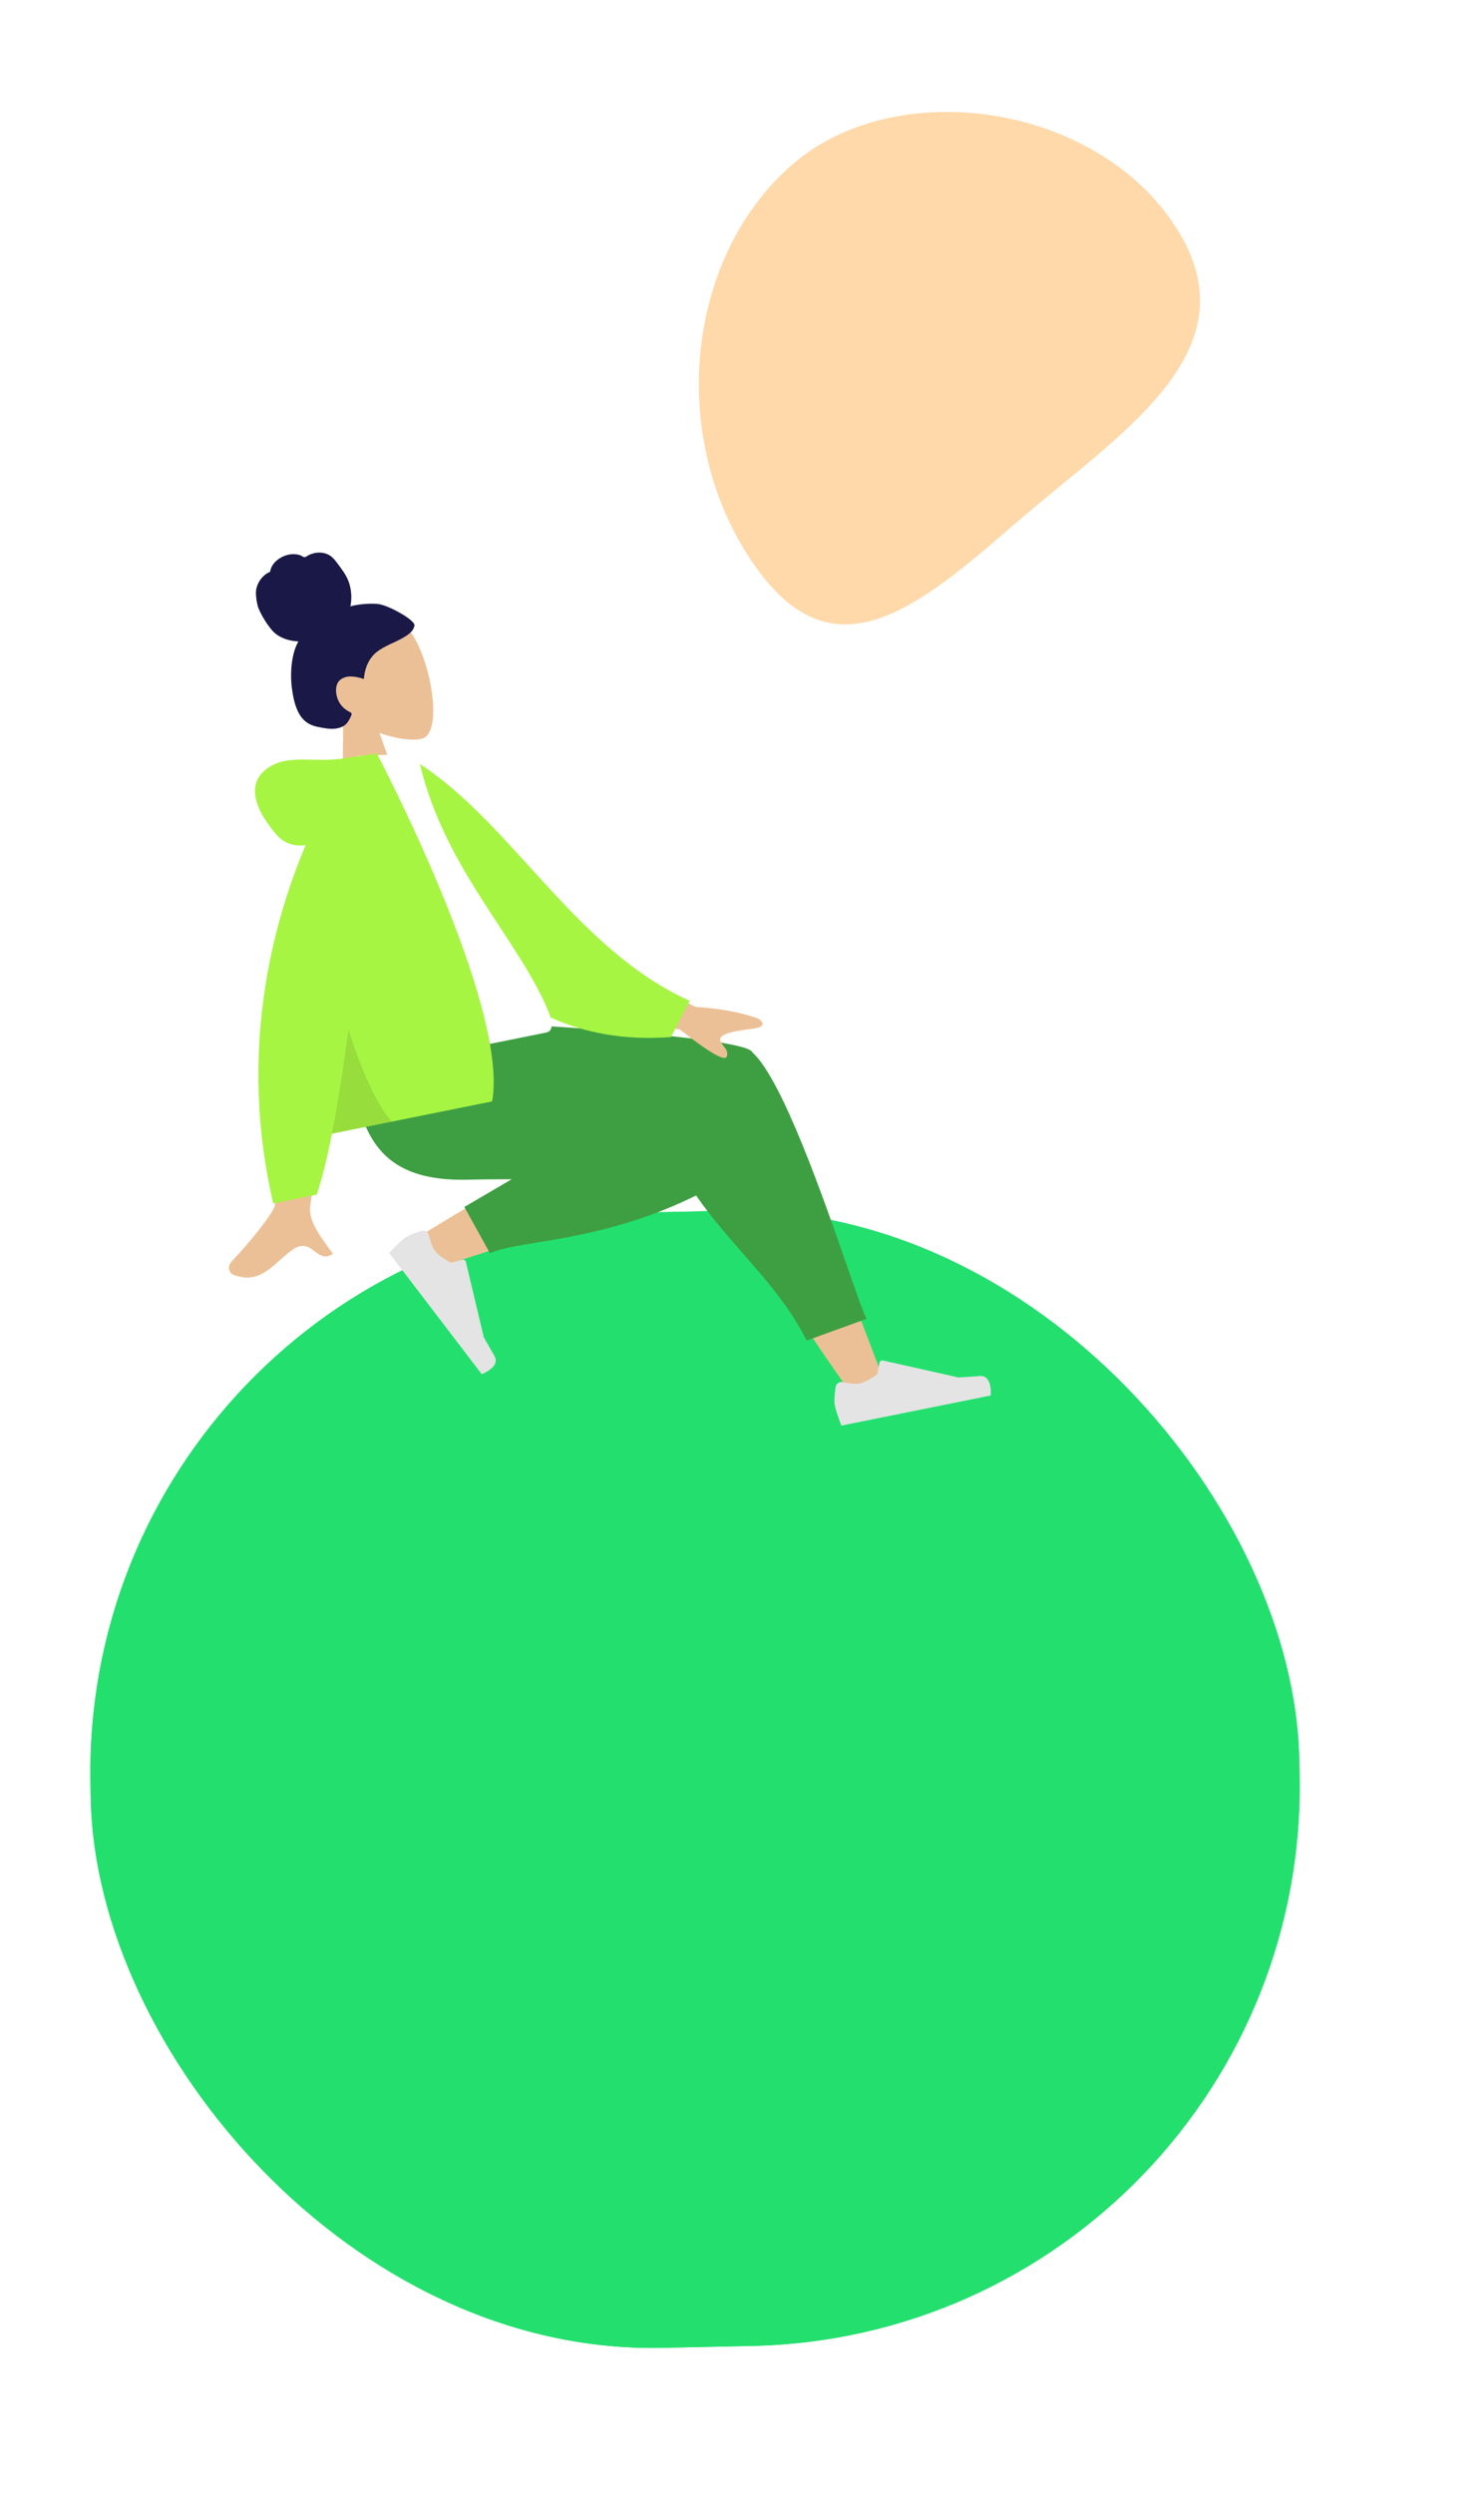 <svg width="509" height="855" viewBox="0 0 509 855" fill="none" xmlns="http://www.w3.org/2000/svg">
<g filter="url(#filter0_d)">
<rect x="27" y="388.722" width="414.682" height="389.222" rx="192" transform="rotate(-1.205 27 388.722)" fill="#23E06E"/>
<rect x="29.042" y="390.679" width="410.682" height="385.222" rx="190" transform="rotate(-1.205 29.042 390.679)" stroke="#23E06E" stroke-width="4"/>
</g>
<path fill-rule="evenodd" clip-rule="evenodd" d="M130.168 251.235C136.766 253.598 142.891 254.148 145.463 252.901C151.913 249.775 147.52 224.743 140.277 215.985C133.035 207.227 105.111 208.401 107.667 228.129C108.554 234.977 112.601 240.431 117.778 244.505L117.326 281.024L139.128 276.631L130.168 251.235Z" fill="#ECC096"/>
<path fill-rule="evenodd" clip-rule="evenodd" d="M129.511 207.027C126.349 206.718 121.962 207.281 120.185 207.856C120.72 205.166 120.573 202.319 119.696 199.695C118.844 197.145 117.227 195.154 115.677 193.038C114.963 192.063 114.183 191.107 113.176 190.453C112.15 189.788 110.954 189.453 109.763 189.418C108.545 189.383 107.332 189.651 106.216 190.131C105.722 190.343 105.307 190.672 104.827 190.905C104.337 191.144 104.02 190.87 103.578 190.62C102.514 190.017 101.108 189.897 99.933 189.989C98.616 190.092 97.321 190.555 96.18 191.226C95.069 191.878 94.057 192.778 93.39 193.926C93.093 194.437 92.844 195.001 92.727 195.592C92.679 195.834 92.69 195.97 92.484 196.096C92.293 196.214 92.052 196.265 91.854 196.38C89.936 197.492 88.497 199.438 87.95 201.675C87.632 202.979 87.79 205.132 88.336 207.47C88.883 209.807 92.242 215.518 94.679 217.357C96.854 218.998 99.724 219.792 102.354 219.863C101.07 222.108 100.44 224.717 100.108 227.308C99.746 230.122 99.746 232.971 100.104 235.802C100.444 238.491 100.991 241.297 102.135 243.766C103.204 246.074 104.847 247.814 107.175 248.658C108.241 249.045 109.351 249.273 110.459 249.463C111.551 249.651 112.643 249.826 113.749 249.832C115.84 249.843 118.14 249.305 119.364 247.394C119.806 246.705 120.273 245.857 120.538 245.07C120.633 244.788 120.688 244.604 120.46 244.392C120.188 244.139 119.797 243.981 119.477 243.804C117.651 242.795 116.33 241.224 115.664 239.174C114.988 237.095 115.006 234.231 116.887 232.885C119.21 231.224 122.288 231.974 124.805 232.744C125.083 229.142 126.445 225.676 129.236 223.487C132.323 221.066 136.224 220.069 139.456 217.875C140.298 217.303 141.146 216.675 141.665 215.751C141.882 215.365 142.128 214.871 142.153 214.413C142.186 213.811 141.721 213.406 141.346 213.017C139.36 210.958 132.673 207.335 129.511 207.027Z" fill="#191847"/>
<path fill-rule="evenodd" clip-rule="evenodd" d="M257.333 423.634C263.098 434.796 276.039 455.547 292.872 478.981L303.282 473.523C281.653 416.153 265.687 378.503 258.665 367.48C254.026 360.196 231.156 365.768 237.01 381.124C239.465 387.564 247.462 404.521 257.333 423.634ZM203.407 390.779C186.124 398.153 151.39 418.907 141.562 425.283C135.386 429.29 141.527 437.422 147.093 435.481C148.036 435.152 151.389 434.076 156.392 432.472C172.461 427.319 205.554 416.707 230.487 407.834C243.615 403.163 231.235 379.284 217.737 384.795C213.196 386.649 208.373 388.66 203.407 390.779Z" fill="#ECC096"/>
<path fill-rule="evenodd" clip-rule="evenodd" d="M258.024 360.643C254.966 354.993 166.834 350.509 166.834 350.509L159.965 351.893L161.256 358.299L224.948 376.085C225.062 377.05 225.312 378.044 225.711 379.065C229.69 400.963 242.303 415.379 254.791 429.653C262.958 438.987 271.071 448.259 276.68 459.523L297.264 452.079C296.327 450.621 293.912 443.684 290.61 434.2C282.285 410.286 268.32 370.176 258.192 360.86C258.156 360.828 258.12 360.796 258.084 360.764C258.065 360.723 258.045 360.683 258.024 360.643Z" fill="#3E9F42"/>
<path fill-rule="evenodd" clip-rule="evenodd" d="M175.505 404.233C170.007 404.239 164.949 404.275 160.637 404.383C132.785 405.082 122.037 392.252 120.34 359.877L169.904 349.89C178.47 350.586 224.105 359.765 247.829 364.758C263.53 368.063 263.491 391.389 256.483 398.869C256.511 399.236 256.413 399.508 256.172 399.67C227.742 418.788 201.094 423.159 183.981 425.965C176.814 427.141 171.32 428.042 168.068 429.637L159.265 413.737L175.505 404.233Z" fill="#3E9F42"/>
<path fill-rule="evenodd" clip-rule="evenodd" d="M147.09 423.415C146.809 422.278 145.658 421.555 144.543 421.909C142.661 422.506 140.006 423.455 138.79 424.386C136.798 425.909 133.485 429.495 133.485 429.495C135.252 431.807 165.231 471.052 165.231 471.052C165.231 471.052 171.819 468.579 169.58 464.763C167.341 460.947 165.921 458.375 165.921 458.375L159.786 432.553C159.656 432.005 159.099 431.672 158.555 431.818L154.67 432.858C154.67 432.858 150.696 430.779 149.153 428.759C148.24 427.565 147.524 425.172 147.09 423.415Z" fill="#E4E4E4"/>
<path fill-rule="evenodd" clip-rule="evenodd" d="M289.083 473.779C287.938 473.533 286.782 474.251 286.611 475.41C286.324 477.364 286.013 480.168 286.316 481.67C286.811 484.129 288.58 488.681 288.58 488.681C291.431 488.107 339.816 478.357 339.816 478.357C339.816 478.357 340.482 471.348 336.073 471.688C331.664 472.028 328.732 472.177 328.732 472.177L302.852 466.368C302.302 466.245 301.759 466.6 301.651 467.153L300.883 471.103C300.883 471.103 297.275 473.766 294.784 474.268C293.313 474.564 290.851 474.16 289.083 473.779Z" fill="#E4E4E4"/>
<path fill-rule="evenodd" clip-rule="evenodd" d="M238.653 345.152L205.386 329.697L202.173 346.833L233.267 352.959C243.305 360.863 248.644 363.925 249.285 362.146C249.825 360.645 248.94 359.521 248.125 358.486C247.489 357.679 246.896 356.926 247.053 356.091C247.41 354.184 252.899 353.272 258.145 352.628C263.391 351.985 261.422 349.988 259.947 349.103C254.038 347.007 246.94 345.69 238.653 345.152ZM94.253 413.291C95.826 407.35 94.278 352.85 94.278 352.85L113.277 349.1C113.277 349.1 107.139 409.44 106.438 413.198C105.528 418.079 109.942 424.015 112.935 428.04C113.398 428.663 113.827 429.24 114.197 429.76C111.55 431.649 109.835 430.356 108.027 428.993C105.985 427.453 103.824 425.824 100.068 428.589C98.617 429.658 97.279 430.844 95.972 432.004C91.457 436.009 87.309 439.689 80.123 437.03C78.983 436.609 77.398 434.477 79.71 432.096C85.47 426.162 93.484 416.195 94.253 413.291Z" fill="#ECC096"/>
<path fill-rule="evenodd" clip-rule="evenodd" d="M132.164 262.267L139.748 259.336C173.969 278.658 195.693 324.648 236.584 343.09L230.134 355.488C166.612 360.297 139.354 304.354 132.164 262.267Z" fill="#A7F543"/>
<path fill-rule="evenodd" clip-rule="evenodd" d="M117.827 367.951C117.827 367.951 165.071 358.432 187.33 353.946C190.506 353.306 188.983 348.838 188.057 346.615C177.373 320.956 150.885 296.314 143.219 258.27L122.537 259.163C111.332 289.193 112.218 323.207 117.827 367.951Z" fill="white"/>
<path fill-rule="evenodd" clip-rule="evenodd" d="M104.831 289.703C101.13 290.177 97.53 289.313 94.691 285.974C84.698 274.219 85.876 266.401 93.225 262.429C97.265 260.245 101.496 260.327 106.561 260.426C110.707 260.507 115.411 260.599 121.027 259.468C121.571 259.358 122.074 259.295 122.537 259.274L129.266 258.313C129.266 258.313 174.734 344.476 168.795 377.546L113.858 388.616C112.247 396.753 110.504 403.921 108.632 409.534L93.726 412.538C81.666 360.971 93.252 317.088 104.831 289.703Z" fill="#A7F543"/>
<path fill-rule="evenodd" clip-rule="evenodd" d="M113.858 388.616C115.972 377.94 117.858 365.595 119.51 352.907C123.65 365.679 128.804 378.308 134.391 384.479L113.858 388.616Z" fill="black" fill-opacity="0.1"/>
<path fill-rule="evenodd" clip-rule="evenodd" d="M256.375 190.169C283.613 232.957 311.838 211.12 347.526 180.064C383.214 149.008 430.746 120.973 403.508 78.185C376.269 35.397 307.362 25.407 271.674 56.463C235.986 87.519 229.136 147.381 256.375 190.169Z" fill="#FF9B21" fill-opacity="0.38"/>
<defs>
<filter id="filter0_d" x="-19.005" y="364.995" width="514.786" height="489.868" filterUnits="userSpaceOnUse" color-interpolation-filters="sRGB">
<feFlood flood-opacity="0" result="BackgroundImageFix"/>
<feColorMatrix in="SourceAlpha" type="matrix" values="0 0 0 0 0 0 0 0 0 0 0 0 0 0 0 0 0 0 127 0"/>
<feOffset dy="31"/>
<feGaussianBlur stdDeviation="25"/>
<feColorMatrix type="matrix" values="0 0 0 0 0 0 0 0 0 0 0 0 0 0 0 0 0 0 0.25 0"/>
<feBlend mode="normal" in2="BackgroundImageFix" result="effect1_dropShadow"/>
<feBlend mode="normal" in="SourceGraphic" in2="effect1_dropShadow" result="shape"/>
</filter>
</defs>
</svg>
